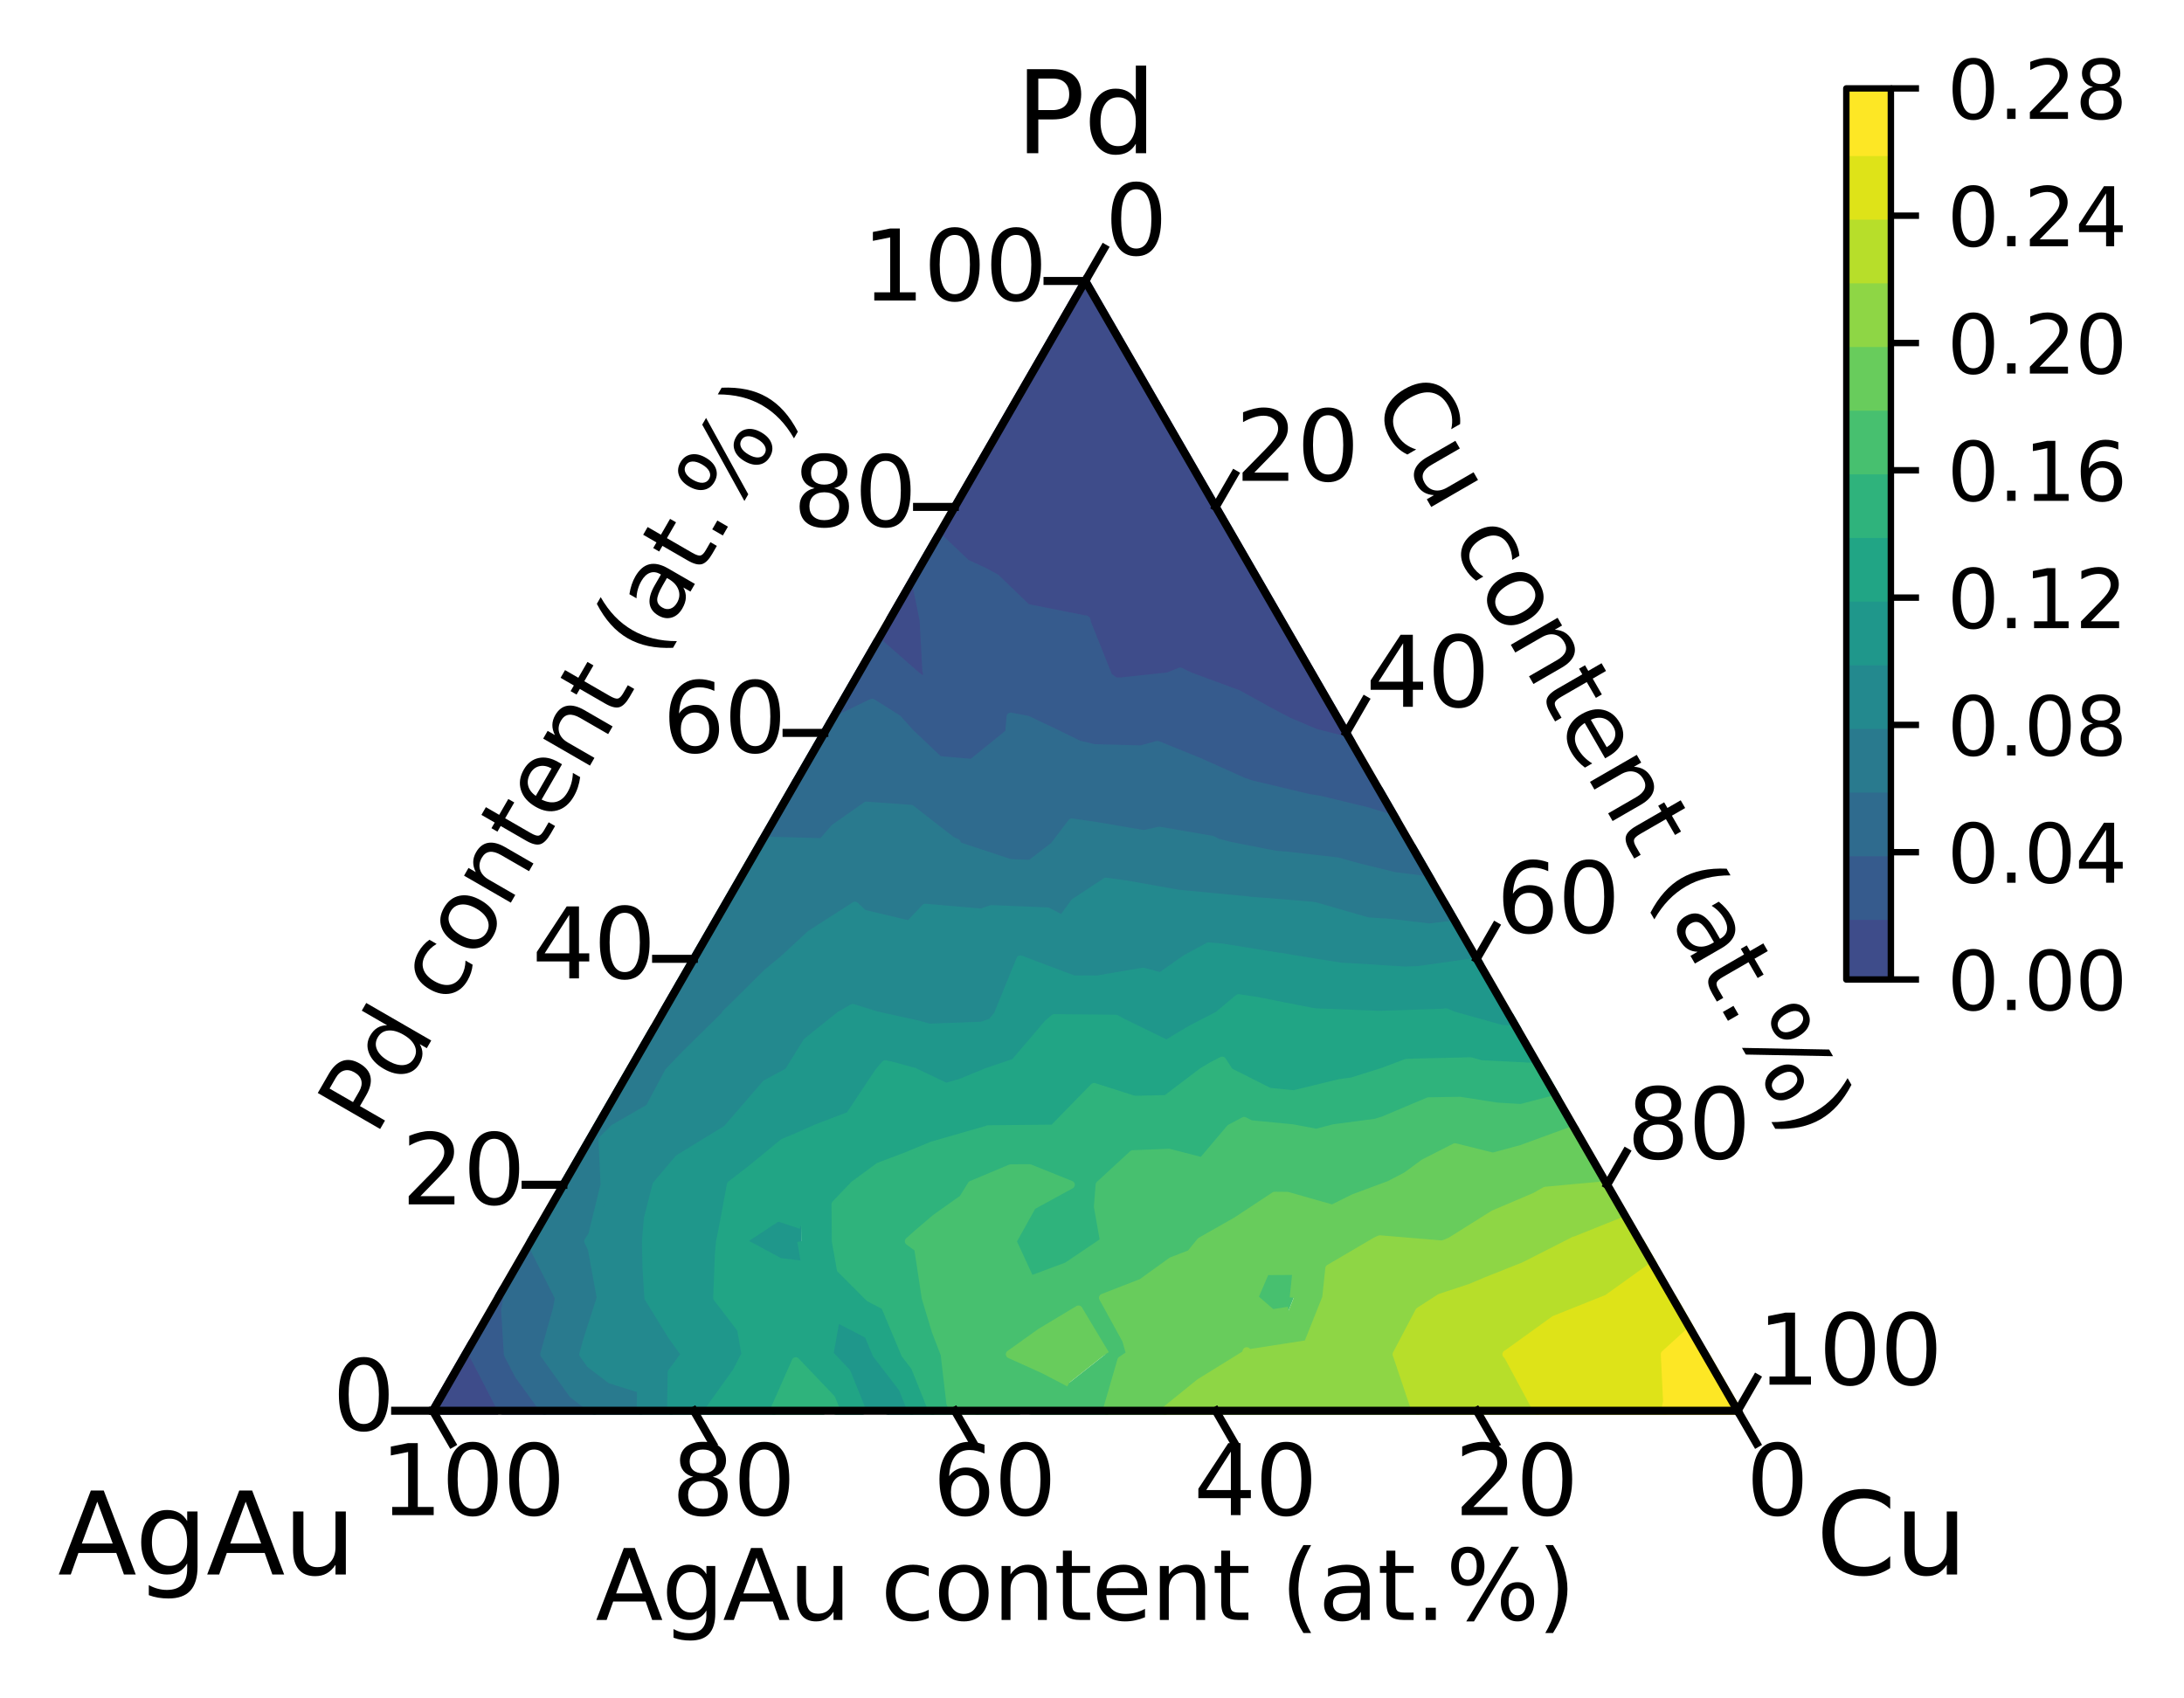 <?xml version="1.0" encoding="utf-8" standalone="no"?>
<!DOCTYPE svg PUBLIC "-//W3C//DTD SVG 1.1//EN"
  "http://www.w3.org/Graphics/SVG/1.1/DTD/svg11.dtd">
<svg xmlns:xlink="http://www.w3.org/1999/xlink" width="271.707pt" height="211.27pt" viewBox="0 0 271.707 211.27" xmlns="http://www.w3.org/2000/svg" version="1.1">
 <defs>
  <style type="text/css">*{stroke-linejoin: round; stroke-linecap: butt}</style>
 </defs>
 <g id="figure_1">
  <g id="patch_1">
   <path d="M 0 211.27 
L 271.707 211.27 
L 271.707 0 
L 0 0 
z
" style="fill: #ffffff"/>
  </g>
  <g id="axes_1">
   <g id="patch_2">
    <path d="M 45.737 183.653 
L 224.297 183.653 
L 224.297 26.841 
L 45.737 26.841 
z
" style="fill: #ffffff"/>
   </g>
   <g id="PathCollection_1">
    <defs>
     <path id="made3568c31" d="M 116.677 -144.547 
L 120.21 -141.167 
L 122.296 -140.22 
L 123.879 -139.373 
L 127.762 -135.629 
L 134.986 -134.192 
L 135.059 -134.211 
L 135.168 -134.138 
L 135.243 -133.748 
L 137.896 -127.109 
L 138.714 -126.484 
L 139.442 -126.474 
L 145.347 -127.109 
L 146.842 -127.715 
L 147.38 -127.435 
L 148.094 -127.109 
L 154.04 -124.913 
L 157.768 -122.849 
L 160.217 -121.554 
L 163.673 -120.08 
L 167.002 -119.247 
L 168.136 -118.95 
L 167.483 -120.08 
L 163.425 -127.109 
L 159.366 -134.138 
L 155.308 -141.167 
L 151.25 -148.196 
L 147.192 -155.225 
L 143.134 -162.254 
L 139.076 -169.283 
L 135.017 -176.312 
L 130.959 -169.283 
L 126.901 -162.254 
L 122.843 -155.225 
L 118.785 -148.196 
M 109.14 -131.491 
L 114.131 -127.109 
L 114.568 -126.834 
L 115.458 -125.842 
L 115.378 -127.109 
L 115.234 -127.988 
L 114.903 -134.138 
L 113.796 -139.555 
L 110.668 -134.138 
M 62.565 -35.733 
L 62.234 -36.189 
L 58.826 -42.762 
L 58.739 -44.195 
L 57.912 -42.762 
L 53.854 -35.733 
L 61.97 -35.733 
" style="stroke: #3e4c8a"/>
    </defs>
    <g clip-path="url(#pf196707757)">
     <use xlink:href="#made3568c31" x="0" y="211.27" style="fill: #3e4c8a; stroke: #3e4c8a"/>
    </g>
   </g>
   <g id="PathCollection_2">
    <defs>
     <path id="m7a94cc5fea" d="M 168.136 -118.95 
L 167.002 -119.247 
L 163.673 -120.08 
L 160.217 -121.554 
L 157.768 -122.849 
L 154.04 -124.913 
L 148.094 -127.109 
L 147.38 -127.435 
L 146.842 -127.715 
L 145.347 -127.109 
L 139.442 -126.474 
L 138.714 -126.484 
L 137.896 -127.109 
L 135.243 -133.748 
L 135.168 -134.138 
L 135.059 -134.211 
L 134.986 -134.192 
L 127.762 -135.629 
L 123.879 -139.373 
L 122.296 -140.22 
L 120.21 -141.167 
L 116.677 -144.547 
L 114.726 -141.167 
L 113.796 -139.555 
L 114.903 -134.138 
L 115.234 -127.988 
L 115.378 -127.109 
L 115.458 -125.842 
L 114.568 -126.834 
L 114.131 -127.109 
L 109.14 -131.491 
L 106.61 -127.109 
L 103.265 -121.315 
L 108.5 -123.836 
L 111.679 -121.831 
L 113.251 -120.08 
L 116.827 -116.69 
L 120.943 -116.342 
L 125.548 -120.08 
L 125.73 -122.108 
L 127.837 -121.702 
L 131.249 -120.08 
L 134.187 -118.641 
L 136.116 -118.177 
L 141.945 -118.021 
L 143.999 -118.582 
L 149.175 -116.486 
L 154.773 -113.978 
L 155.669 -113.677 
L 158.308 -113.051 
L 162.805 -111.979 
L 164.169 -111.761 
L 169.988 -110.361 
L 173.75 -109.226 
L 171.541 -113.051 
M 98.457 -112.988 
L 98.531 -112.986 
L 98.588 -113.051 
L 99.035 -113.989 
L 98.494 -113.051 
M 58.739 -44.195 
L 58.826 -42.762 
L 62.234 -36.189 
L 62.565 -35.733 
L 67.734 -35.733 
L 64.526 -40.161 
L 63.178 -42.762 
L 62.845 -48.275 
L 63.125 -49.791 
L 62.586 -50.858 
L 61.97 -49.791 
" style="stroke: #365b8d"/>
    </defs>
    <g clip-path="url(#pf196707757)">
     <use xlink:href="#m7a94cc5fea" x="0" y="211.27" style="fill: #365b8d; stroke: #365b8d"/>
    </g>
   </g>
   <g id="PathCollection_3">
    <defs>
     <path id="meaade91d3b" d="M 173.75 -109.226 
L 169.988 -110.361 
L 164.169 -111.761 
L 162.805 -111.979 
L 158.308 -113.051 
L 155.669 -113.677 
L 154.773 -113.978 
L 149.175 -116.486 
L 143.999 -118.582 
L 141.945 -118.021 
L 136.116 -118.177 
L 134.187 -118.641 
L 131.249 -120.08 
L 127.837 -121.702 
L 125.73 -122.108 
L 125.548 -120.08 
L 120.943 -116.342 
L 116.827 -116.69 
L 113.251 -120.08 
L 111.679 -121.831 
L 108.5 -123.836 
L 103.265 -121.315 
L 102.552 -120.08 
L 99.035 -113.989 
L 98.588 -113.051 
L 98.531 -112.986 
L 98.457 -112.988 
L 94.818 -106.684 
L 102.289 -106.478 
L 103.843 -108.259 
L 107.781 -111.024 
L 113.326 -110.626 
L 118.407 -106.676 
L 119.01 -106.413 
L 119.19 -106.022 
L 125.662 -103.877 
L 128.197 -103.778 
L 131.126 -106.022 
L 133.336 -108.934 
L 136.438 -108.483 
L 142.292 -107.48 
L 144.22 -107.904 
L 150.821 -106.766 
L 151.48 -106.421 
L 153.036 -106.022 
L 158.723 -104.908 
L 160.067 -104.809 
L 166.366 -104.088 
L 169.024 -103.354 
L 173.432 -102.268 
L 178.11 -101.674 
L 175.599 -106.022 
M 81.287 -83.249 
L 82.498 -84.525 
L 82.916 -84.936 
L 84.544 -88.889 
L 82.261 -84.936 
M 66.366 -57.405 
L 70.274 -63.524 
L 70.354 -63.849 
L 70.334 -64.278 
L 70.086 -63.849 
M 62.586 -50.858 
L 63.125 -49.791 
L 62.845 -48.275 
L 63.178 -42.762 
L 64.526 -40.161 
L 67.734 -35.733 
L 70.086 -35.733 
L 73.95 -35.733 
L 71.269 -37.781 
L 67.705 -42.762 
L 69.284 -48.401 
L 69.541 -49.791 
L 66.011 -56.79 
" style="stroke: #2f6b8e"/>
    </defs>
    <g clip-path="url(#pf196707757)">
     <use xlink:href="#meaade91d3b" x="0" y="211.27" style="fill: #2f6b8e; stroke: #2f6b8e"/>
    </g>
   </g>
   <g id="PathCollection_4">
    <defs>
     <path id="mb0192da3ae" d="M 178.11 -101.674 
L 173.432 -102.268 
L 169.024 -103.354 
L 166.366 -104.088 
L 160.067 -104.809 
L 158.723 -104.908 
L 153.036 -106.022 
L 151.48 -106.421 
L 150.821 -106.766 
L 144.22 -107.904 
L 142.292 -107.48 
L 136.438 -108.483 
L 133.336 -108.934 
L 131.126 -106.022 
L 128.197 -103.778 
L 125.662 -103.877 
L 119.19 -106.022 
L 119.01 -106.413 
L 118.407 -106.676 
L 113.326 -110.626 
L 107.781 -111.024 
L 103.843 -108.259 
L 102.289 -106.478 
L 94.818 -106.684 
L 94.436 -106.022 
L 90.377 -98.993 
L 86.319 -91.965 
L 84.544 -88.889 
L 82.916 -84.936 
L 82.498 -84.525 
L 81.287 -83.249 
L 78.203 -77.907 
L 74.145 -70.878 
L 70.334 -64.278 
L 70.354 -63.849 
L 70.274 -63.524 
L 66.366 -57.405 
L 66.028 -56.82 
L 66.011 -56.79 
L 69.541 -49.791 
L 69.284 -48.401 
L 67.705 -42.762 
L 71.269 -37.781 
L 73.95 -35.733 
L 78.203 -35.733 
L 79.713 -35.733 
L 79.756 -38.423 
L 75.964 -39.611 
L 73.439 -41.54 
L 72.565 -42.762 
L 73.081 -44.604 
L 74.743 -49.791 
L 73.623 -55.916 
L 73.175 -56.82 
L 73.684 -57.617 
L 75.214 -63.849 
L 74.962 -69.463 
L 76.391 -70.878 
L 80.794 -73.419 
L 83.184 -77.907 
L 85.133 -79.96 
L 90.195 -84.936 
L 90.271 -85.12 
L 90.753 -85.586 
L 95.44 -90.225 
L 97.543 -91.965 
L 100.8 -94.999 
L 106.369 -98.575 
L 107.422 -97.588 
L 113.128 -96.224 
L 115.117 -98.317 
L 122.107 -97.72 
L 123.33 -98.15 
L 130.306 -97.862 
L 132.164 -96.907 
L 133.689 -98.993 
L 137.591 -101.565 
L 140.338 -101.181 
L 146.571 -100.069 
L 147.748 -99.956 
L 155.163 -99.245 
L 155.424 -99.193 
L 158.149 -98.993 
L 163.185 -98.578 
L 163.721 -98.48 
L 170.172 -96.622 
L 173.017 -96.437 
L 177.85 -95.864 
L 181.227 -96.274 
L 179.657 -98.993 
" style="stroke: #297a8e"/>
    </defs>
    <g clip-path="url(#pf196707757)">
     <use xlink:href="#mb0192da3ae" x="0" y="211.27" style="fill: #297a8e; stroke: #297a8e"/>
    </g>
   </g>
   <g id="PathCollection_5">
    <defs>
     <path id="m7523b24ea0" d="M 181.227 -96.274 
L 177.85 -95.864 
L 173.017 -96.437 
L 170.172 -96.622 
L 163.721 -98.48 
L 163.185 -98.578 
L 158.149 -98.993 
L 155.424 -99.193 
L 155.163 -99.245 
L 147.748 -99.956 
L 146.571 -100.069 
L 140.338 -101.181 
L 137.591 -101.565 
L 133.689 -98.993 
L 132.164 -96.907 
L 130.306 -97.862 
L 123.33 -98.15 
L 122.107 -97.72 
L 115.117 -98.317 
L 113.128 -96.224 
L 107.422 -97.588 
L 106.369 -98.575 
L 100.8 -94.999 
L 97.543 -91.965 
L 95.44 -90.225 
L 90.753 -85.586 
L 90.271 -85.12 
L 90.195 -84.936 
L 85.133 -79.96 
L 83.184 -77.907 
L 80.794 -73.419 
L 76.391 -70.878 
L 74.962 -69.463 
L 75.214 -63.849 
L 73.684 -57.617 
L 73.175 -56.82 
L 73.623 -55.916 
L 74.743 -49.791 
L 73.081 -44.604 
L 72.565 -42.762 
L 73.439 -41.54 
L 75.964 -39.611 
L 79.756 -38.423 
L 79.713 -35.733 
L 83.488 -35.733 
L 83.565 -40.503 
L 85.231 -42.762 
L 83.583 -45.051 
L 80.665 -49.791 
L 80.423 -53.636 
L 80.358 -56.82 
L 80.606 -59.685 
L 81.675 -63.849 
L 84.436 -67.11 
L 90.262 -70.679 
L 90.421 -70.801 
L 90.514 -70.878 
L 95.295 -76.418 
L 98.069 -77.907 
L 100.392 -81.647 
L 104.493 -84.936 
L 106.085 -85.846 
L 106.979 -85.575 
L 109.005 -84.936 
L 114.083 -83.82 
L 115.612 -83.401 
L 122.091 -83.634 
L 123.348 -84.06 
L 124.094 -84.936 
L 126.943 -91.892 
L 133.539 -89.404 
L 136.505 -89.387 
L 142.21 -90.364 
L 144.396 -89.778 
L 147.504 -91.965 
L 150.357 -93.512 
L 152.058 -93.364 
L 159.224 -92.211 
L 159.496 -92.188 
L 160.719 -91.965 
L 166.91 -90.973 
L 168.082 -90.926 
L 174.756 -90.504 
L 176.411 -90.559 
L 183.481 -91.558 
L 184.103 -91.293 
L 183.716 -91.965 
M 110.811 -35.733 
L 110.753 -35.879 
L 110.073 -36.764 
L 110.491 -35.733 
L 110.668 -35.733 
" style="stroke: #23898e"/>
    </defs>
    <g clip-path="url(#pf196707757)">
     <use xlink:href="#m7523b24ea0" x="0" y="211.27" style="fill: #23898e; stroke: #23898e"/>
    </g>
   </g>
   <g id="PathCollection_6">
    <defs>
     <path id="m42cd78be0f" d="M 184.103 -91.293 
L 183.481 -91.558 
L 176.411 -90.559 
L 174.756 -90.504 
L 168.082 -90.926 
L 166.91 -90.973 
L 160.719 -91.965 
L 159.496 -92.188 
L 159.224 -92.211 
L 152.058 -93.364 
L 150.357 -93.512 
L 147.504 -91.965 
L 144.396 -89.778 
L 142.21 -90.364 
L 136.505 -89.387 
L 133.539 -89.404 
L 126.943 -91.892 
L 124.094 -84.936 
L 123.348 -84.06 
L 122.091 -83.634 
L 115.612 -83.401 
L 114.083 -83.82 
L 109.005 -84.936 
L 106.979 -85.575 
L 106.085 -85.846 
L 104.493 -84.936 
L 100.392 -81.647 
L 98.069 -77.907 
L 95.295 -76.418 
L 90.514 -70.878 
L 90.421 -70.801 
L 90.262 -70.679 
L 84.436 -67.11 
L 81.675 -63.849 
L 80.606 -59.685 
L 80.358 -56.82 
L 80.423 -53.636 
L 80.665 -49.791 
L 83.583 -45.051 
L 85.231 -42.762 
L 83.565 -40.503 
L 83.488 -35.733 
L 86.319 -35.733 
L 88.139 -35.733 
L 91.627 -40.597 
L 92.745 -42.762 
L 92.194 -45.908 
L 89.226 -49.791 
L 89.436 -55.19 
L 89.581 -56.82 
L 89.803 -57.815 
L 90.923 -63.849 
L 93.351 -65.726 
L 97.469 -69.103 
L 99.124 -69.786 
L 101.568 -70.878 
L 105.701 -72.452 
L 109.331 -77.907 
L 110.127 -78.844 
L 111.088 -78.633 
L 113.739 -77.907 
L 117.693 -76.016 
L 119.559 -76.565 
L 122.843 -77.907 
L 126.237 -79.057 
L 130.358 -83.894 
L 131.161 -84.586 
L 138.827 -84.504 
L 139.559 -84.099 
L 145.136 -81.374 
L 148.19 -83.207 
L 151.536 -84.936 
L 154.08 -87.064 
L 156.342 -86.727 
L 163.169 -85.379 
L 163.637 -85.304 
L 171.507 -84.995 
L 171.573 -84.991 
L 179.474 -85.254 
L 179.874 -85.31 
L 180.752 -84.936 
L 186.797 -83.244 
L 188.808 -83.143 
L 187.774 -84.936 
M 110.491 -35.733 
L 110.073 -36.764 
L 110.753 -35.879 
L 110.811 -35.733 
L 113.413 -35.733 
L 112.287 -38.536 
L 109.041 -42.762 
L 108.018 -45.2 
L 103.994 -47.292 
L 103.193 -42.762 
L 105.321 -40.528 
L 107.264 -35.733 
M 99.662 -58.844 
L 96.763 -59.816 
L 92.206 -56.82 
L 97.006 -54.242 
L 100.211 -53.846 
L 99.678 -56.82 
" style="stroke: #1f978b"/>
    </defs>
    <g clip-path="url(#pf196707757)">
     <use xlink:href="#m42cd78be0f" x="0" y="211.27" style="fill: #1f978b; stroke: #1f978b"/>
    </g>
   </g>
   <g id="PathCollection_7">
    <defs>
     <path id="m825acaa400" d="M 188.808 -83.143 
L 186.797 -83.244 
L 180.752 -84.936 
L 179.874 -85.31 
L 179.474 -85.254 
L 171.573 -84.991 
L 171.507 -84.995 
L 163.637 -85.304 
L 163.169 -85.379 
L 156.342 -86.727 
L 154.08 -87.064 
L 151.536 -84.936 
L 148.19 -83.207 
L 145.136 -81.374 
L 139.559 -84.099 
L 138.827 -84.504 
L 131.161 -84.586 
L 130.358 -83.894 
L 126.237 -79.057 
L 122.843 -77.907 
L 119.559 -76.565 
L 117.693 -76.016 
L 113.739 -77.907 
L 111.088 -78.633 
L 110.127 -78.844 
L 109.331 -77.907 
L 105.701 -72.452 
L 101.568 -70.878 
L 99.124 -69.786 
L 97.469 -69.103 
L 93.351 -65.726 
L 90.923 -63.849 
L 89.803 -57.815 
L 89.581 -56.82 
L 89.436 -55.19 
L 89.226 -49.791 
L 92.194 -45.908 
L 92.745 -42.762 
L 91.627 -40.597 
L 88.139 -35.733 
L 94.436 -35.733 
L 96.277 -35.733 
L 98.996 -41.891 
L 103.424 -37.244 
L 104.036 -35.733 
L 107.264 -35.733 
L 105.321 -40.528 
L 103.193 -42.762 
L 103.994 -47.292 
L 108.018 -45.2 
L 109.041 -42.762 
L 112.287 -38.536 
L 113.413 -35.733 
L 116.014 -35.733 
L 113.821 -41.194 
L 112.617 -42.762 
L 110.089 -48.787 
L 108.157 -49.791 
L 104.606 -53.348 
L 103.984 -56.82 
L 103.948 -61.43 
L 106.262 -63.849 
L 109.356 -66.122 
L 112.711 -67.386 
L 115.964 -68.735 
L 122.728 -70.678 
L 122.913 -70.756 
L 130.931 -70.828 
L 131.005 -70.799 
L 131.084 -70.878 
L 136.107 -76.019 
L 141.121 -74.42 
L 145.093 -74.513 
L 149.566 -77.907 
L 150.817 -78.657 
L 152.052 -79.296 
L 152.956 -77.907 
L 157.925 -75.409 
L 160.979 -75.113 
L 166.671 -76.501 
L 168.179 -76.701 
L 172.024 -77.907 
L 174.96 -79.013 
L 176.266 -79.062 
L 182.96 -79.215 
L 184.261 -78.851 
L 191.496 -78.488 
M 99.678 -56.82 
L 100.211 -53.846 
L 97.006 -54.242 
L 92.206 -56.82 
L 96.763 -59.816 
L 99.662 -58.844 
" style="stroke: #21a585"/>
    </defs>
    <g clip-path="url(#pf196707757)">
     <use xlink:href="#m825acaa400" x="0" y="211.27" style="fill: #21a585; stroke: #21a585"/>
    </g>
   </g>
   <g id="PathCollection_8">
    <defs>
     <path id="m615287c25b" d="M 191.496 -78.488 
L 184.261 -78.851 
L 182.96 -79.215 
L 176.266 -79.062 
L 174.96 -79.013 
L 172.024 -77.907 
L 168.179 -76.701 
L 166.671 -76.501 
L 160.979 -75.113 
L 157.925 -75.409 
L 152.956 -77.907 
L 152.052 -79.296 
L 150.817 -78.657 
L 149.566 -77.907 
L 145.093 -74.513 
L 141.121 -74.42 
L 136.107 -76.019 
L 131.084 -70.878 
L 131.005 -70.799 
L 130.931 -70.828 
L 122.913 -70.756 
L 122.728 -70.678 
L 115.964 -68.735 
L 112.711 -67.386 
L 109.356 -66.122 
L 106.262 -63.849 
L 103.948 -61.43 
L 103.984 -56.82 
L 104.606 -53.348 
L 108.157 -49.791 
L 110.089 -48.787 
L 112.617 -42.762 
L 113.821 -41.194 
L 116.014 -35.733 
L 118.616 -35.733 
L 118.229 -36.695 
L 117.523 -42.762 
L 116.407 -45.673 
L 115.163 -49.791 
L 114.232 -55.962 
L 113.07 -56.82 
L 114.163 -57.796 
L 116.383 -59.689 
L 119.79 -62.106 
L 120.868 -63.849 
L 125.721 -65.892 
L 128.093 -65.913 
L 133.214 -63.849 
L 128.416 -61.224 
L 125.962 -56.82 
L 128.181 -52.009 
L 132.753 -53.713 
L 137.352 -56.82 
L 136.588 -61.128 
L 136.804 -63.849 
L 140.937 -67.654 
L 145.433 -67.832 
L 149.568 -66.762 
L 153.054 -70.878 
L 154.78 -71.793 
L 155.599 -71.381 
L 160.792 -70.878 
L 163.17 -70.436 
L 163.751 -70.311 
L 165.922 -70.878 
L 171.141 -71.57 
L 172.118 -71.876 
L 177.719 -74.234 
L 181.633 -74.3 
L 186.214 -73.579 
L 189.23 -73.401 
L 193.751 -74.582 
L 191.832 -77.907 
M 104.036 -35.733 
L 103.424 -37.244 
L 98.996 -41.891 
L 96.277 -35.733 
L 102.552 -35.733 
M 128.32 -35.733 
L 127.229 -36.301 
L 126.34 -36.704 
L 121.561 -35.733 
L 126.901 -35.733 
" style="stroke: #2fb37c"/>
    </defs>
    <g clip-path="url(#pf196707757)">
     <use xlink:href="#m615287c25b" x="0" y="211.27" style="fill: #2fb37c; stroke: #2fb37c"/>
    </g>
   </g>
   <g id="PathCollection_9">
    <defs>
     <path id="m53b0a0fd3a" d="M 193.751 -74.582 
L 189.23 -73.401 
L 186.214 -73.579 
L 181.633 -74.3 
L 177.719 -74.234 
L 172.118 -71.876 
L 171.141 -71.57 
L 165.922 -70.878 
L 163.751 -70.311 
L 163.17 -70.436 
L 160.792 -70.878 
L 155.599 -71.381 
L 154.78 -71.793 
L 153.054 -70.878 
L 149.568 -66.762 
L 145.433 -67.832 
L 140.937 -67.654 
L 136.804 -63.849 
L 136.588 -61.128 
L 137.352 -56.82 
L 132.753 -53.713 
L 128.181 -52.009 
L 125.962 -56.82 
L 128.416 -61.224 
L 133.214 -63.849 
L 128.093 -65.913 
L 125.721 -65.892 
L 120.868 -63.849 
L 119.79 -62.106 
L 116.383 -59.689 
L 114.163 -57.796 
L 113.07 -56.82 
L 114.232 -55.962 
L 115.163 -49.791 
L 116.407 -45.673 
L 117.523 -42.762 
L 118.229 -36.695 
L 118.616 -35.733 
L 118.785 -35.733 
L 121.561 -35.733 
L 126.34 -36.704 
L 127.229 -36.301 
L 128.32 -35.733 
L 135.017 -35.733 
L 137.68 -35.733 
L 139.507 -42.014 
L 140.607 -42.762 
L 140.103 -44.541 
L 137.222 -49.791 
L 142.05 -51.667 
L 145.765 -54.348 
L 148.1 -55.247 
L 149.374 -56.82 
L 153.843 -59.357 
L 158.577 -62.482 
L 160.163 -62.469 
L 165.767 -60.877 
L 168.433 -62.202 
L 172.865 -63.849 
L 174.966 -64.946 
L 177.164 -66.559 
L 181.019 -68.519 
L 185.735 -67.346 
L 189.263 -68.299 
L 195.778 -70.683 
L 195.99 -70.705 
L 195.89 -70.878 
M 133.013 -39.205 
L 129.856 -40.851 
L 125.633 -42.762 
L 129.403 -45.458 
L 134.175 -48.332 
L 137.515 -42.762 
M 160.945 -49.791 
L 161.297 -53.134 
L 157.448 -53.113 
L 156.017 -49.791 
L 158.248 -47.853 
L 160.3 -48.173 
" style="stroke: #47c06f"/>
    </defs>
    <g clip-path="url(#pf196707757)">
     <use xlink:href="#m53b0a0fd3a" x="0" y="211.27" style="fill: #47c06f; stroke: #47c06f"/>
    </g>
   </g>
   <g id="PathCollection_10">
    <defs>
     <path id="m8d341ad42c" d="M 195.99 -70.705 
L 195.778 -70.683 
L 189.263 -68.299 
L 185.735 -67.346 
L 181.019 -68.519 
L 177.164 -66.559 
L 174.966 -64.946 
L 172.865 -63.849 
L 168.433 -62.202 
L 165.767 -60.877 
L 160.163 -62.469 
L 158.577 -62.482 
L 153.843 -59.357 
L 149.374 -56.82 
L 148.1 -55.247 
L 145.765 -54.348 
L 142.05 -51.667 
L 137.222 -49.791 
L 140.103 -44.541 
L 140.607 -42.762 
L 139.507 -42.014 
L 137.68 -35.733 
L 143.134 -35.733 
L 144.937 -35.733 
L 149.239 -39.216 
L 154.967 -42.762 
L 155.092 -43.136 
L 155.38 -42.886 
L 162.694 -44.026 
L 164.993 -49.791 
L 165.377 -53.439 
L 171.135 -56.82 
L 171.45 -56.976 
L 171.681 -57.062 
L 174.585 -56.82 
L 179.424 -56.416 
L 179.816 -56.545 
L 180.461 -56.82 
L 185.83 -60.186 
L 190.985 -62.382 
L 192.261 -63.105 
L 199.928 -63.814 
L 199.961 -63.827 
L 199.948 -63.849 
M 137.515 -42.762 
L 134.175 -48.332 
L 129.403 -45.458 
L 125.633 -42.762 
L 129.856 -40.851 
L 133.013 -39.205 
M 160.3 -48.173 
L 158.248 -47.853 
L 156.017 -49.791 
L 157.448 -53.113 
L 161.297 -53.134 
L 160.945 -49.791 
" style="stroke: #68cc5c"/>
    </defs>
    <g clip-path="url(#pf196707757)">
     <use xlink:href="#m8d341ad42c" x="0" y="211.27" style="fill: #68cc5c; stroke: #68cc5c"/>
    </g>
   </g>
   <g id="PathCollection_11">
    <defs>
     <path id="mc8a3580ea3" d="M 199.961 -63.827 
L 199.928 -63.814 
L 192.261 -63.105 
L 190.985 -62.382 
L 185.83 -60.186 
L 180.461 -56.82 
L 179.816 -56.545 
L 179.424 -56.416 
L 174.585 -56.82 
L 171.681 -57.062 
L 171.45 -56.976 
L 171.135 -56.82 
L 165.377 -53.439 
L 164.993 -49.791 
L 162.694 -44.026 
L 155.38 -42.886 
L 155.092 -43.136 
L 154.967 -42.762 
L 149.239 -39.216 
L 144.937 -35.733 
L 151.25 -35.733 
L 159.366 -35.733 
L 167.483 -35.733 
L 175.599 -35.733 
L 176.395 -35.733 
L 175.924 -36.295 
L 173.75 -42.762 
L 176.567 -48.115 
L 179.162 -49.791 
L 182.986 -51.054 
L 184.92 -51.877 
L 189.565 -53.718 
L 195.673 -56.82 
L 195.836 -56.913 
L 195.95 -56.923 
L 202.443 -59.528 
" style="stroke: #8ed645"/>
    </defs>
    <g clip-path="url(#pf196707757)">
     <use xlink:href="#mc8a3580ea3" x="0" y="211.27" style="fill: #8ed645; stroke: #8ed645"/>
    </g>
   </g>
   <g id="PathCollection_12">
    <defs>
     <path id="mf3e7e3ca5d" d="M 202.443 -59.528 
L 195.95 -56.923 
L 195.836 -56.913 
L 195.673 -56.82 
L 189.565 -53.718 
L 184.92 -51.877 
L 182.986 -51.054 
L 179.162 -49.791 
L 176.567 -48.115 
L 173.75 -42.762 
L 175.924 -36.295 
L 176.395 -35.733 
L 183.716 -35.733 
L 191.272 -35.733 
L 187.629 -42.511 
L 187.409 -42.762 
L 187.671 -42.94 
L 188.02 -43.188 
L 193.404 -47.067 
L 199.867 -49.65 
L 200 -49.701 
L 200.107 -49.791 
L 205.732 -53.83 
L 204.006 -56.82 
" style="stroke: #b7de2a"/>
    </defs>
    <g clip-path="url(#pf196707757)">
     <use xlink:href="#mf3e7e3ca5d" x="0" y="211.27" style="fill: #b7de2a; stroke: #b7de2a"/>
    </g>
   </g>
   <g id="PathCollection_13">
    <defs>
     <path id="m029ee0a40b" d="M 205.732 -53.83 
L 200.107 -49.791 
L 200 -49.701 
L 199.867 -49.65 
L 193.404 -47.067 
L 188.02 -43.188 
L 187.671 -42.94 
L 187.409 -42.762 
L 187.629 -42.511 
L 191.272 -35.733 
L 191.832 -35.733 
L 199.948 -35.733 
L 207.163 -35.733 
L 207.401 -36.883 
L 207.118 -42.762 
L 210.397 -45.751 
L 208.065 -49.791 
" style="stroke: #dee318"/>
    </defs>
    <g clip-path="url(#pf196707757)">
     <use xlink:href="#m029ee0a40b" x="0" y="211.27" style="fill: #dee318; stroke: #dee318"/>
    </g>
   </g>
   <g id="PathCollection_14">
    <defs>
     <path id="m987e92fdab" d="M 210.397 -45.751 
L 207.118 -42.762 
L 207.401 -36.883 
L 207.163 -35.733 
L 208.065 -35.733 
L 216.181 -35.733 
L 212.123 -42.762 
" style="stroke: #fde725"/>
    </defs>
    <g clip-path="url(#pf196707757)">
     <use xlink:href="#m987e92fdab" x="0" y="211.27" style="fill: #fde725; stroke: #fde725"/>
    </g>
   </g>
   <g id="line2d_1">
    <path d="M 53.854 175.537 
L 135.017 34.957 
" clip-path="url(#pf196707757)" style="fill: none; stroke: #000000; stroke-linecap: square"/>
   </g>
   <g id="line2d_2">
    <path d="M 135.017 34.957 
L 216.181 175.537 
" clip-path="url(#pf196707757)" style="fill: none; stroke: #000000; stroke-linecap: square"/>
   </g>
   <g id="line2d_3">
    <path d="M 53.854 175.537 
L 216.181 175.537 
" clip-path="url(#pf196707757)" style="fill: none; stroke: #000000; stroke-linecap: square"/>
   </g>
   <g id="line2d_4">
    <path d="M 216.181 175.537 
L 218.529 179.603 
" clip-path="url(#pf196707757)" style="fill: none; stroke: #000000; stroke-linecap: square"/>
   </g>
   <g id="line2d_5">
    <path d="M 183.716 175.537 
L 186.063 179.603 
" clip-path="url(#pf196707757)" style="fill: none; stroke: #000000; stroke-linecap: square"/>
   </g>
   <g id="line2d_6">
    <path d="M 151.25 175.537 
L 153.598 179.603 
" clip-path="url(#pf196707757)" style="fill: none; stroke: #000000; stroke-linecap: square"/>
   </g>
   <g id="line2d_7">
    <path d="M 118.785 175.537 
L 121.132 179.603 
" clip-path="url(#pf196707757)" style="fill: none; stroke: #000000; stroke-linecap: square"/>
   </g>
   <g id="line2d_8">
    <path d="M 86.319 175.537 
L 88.667 179.603 
" clip-path="url(#pf196707757)" style="fill: none; stroke: #000000; stroke-linecap: square"/>
   </g>
   <g id="line2d_9">
    <path d="M 53.854 175.537 
L 56.201 179.603 
" clip-path="url(#pf196707757)" style="fill: none; stroke: #000000; stroke-linecap: square"/>
   </g>
   <g id="line2d_10">
    <path d="M 53.854 175.537 
L 49.159 175.537 
" clip-path="url(#pf196707757)" style="fill: none; stroke: #000000; stroke-linecap: square"/>
   </g>
   <g id="line2d_11">
    <path d="M 70.086 147.421 
L 65.391 147.421 
" clip-path="url(#pf196707757)" style="fill: none; stroke: #000000; stroke-linecap: square"/>
   </g>
   <g id="line2d_12">
    <path d="M 86.319 119.305 
L 81.624 119.305 
" clip-path="url(#pf196707757)" style="fill: none; stroke: #000000; stroke-linecap: square"/>
   </g>
   <g id="line2d_13">
    <path d="M 102.552 91.189 
L 97.857 91.189 
" clip-path="url(#pf196707757)" style="fill: none; stroke: #000000; stroke-linecap: square"/>
   </g>
   <g id="line2d_14">
    <path d="M 118.785 63.073 
L 114.089 63.073 
" clip-path="url(#pf196707757)" style="fill: none; stroke: #000000; stroke-linecap: square"/>
   </g>
   <g id="line2d_15">
    <path d="M 135.017 34.957 
L 130.322 34.957 
" clip-path="url(#pf196707757)" style="fill: none; stroke: #000000; stroke-linecap: square"/>
   </g>
   <g id="line2d_16">
    <path d="M 135.017 34.957 
L 137.365 30.891 
" clip-path="url(#pf196707757)" style="fill: none; stroke: #000000; stroke-linecap: square"/>
   </g>
   <g id="line2d_17">
    <path d="M 151.25 63.073 
L 153.598 59.007 
" clip-path="url(#pf196707757)" style="fill: none; stroke: #000000; stroke-linecap: square"/>
   </g>
   <g id="line2d_18">
    <path d="M 167.483 91.189 
L 169.83 87.123 
" clip-path="url(#pf196707757)" style="fill: none; stroke: #000000; stroke-linecap: square"/>
   </g>
   <g id="line2d_19">
    <path d="M 183.716 119.305 
L 186.063 115.239 
" clip-path="url(#pf196707757)" style="fill: none; stroke: #000000; stroke-linecap: square"/>
   </g>
   <g id="line2d_20">
    <path d="M 199.948 147.421 
L 202.296 143.355 
" clip-path="url(#pf196707757)" style="fill: none; stroke: #000000; stroke-linecap: square"/>
   </g>
   <g id="line2d_21">
    <path d="M 216.181 175.537 
L 218.529 171.471 
" clip-path="url(#pf196707757)" style="fill: none; stroke: #000000; stroke-linecap: square"/>
   </g>
   <g id="matplotlib.axis_1">
    <g id="xtick_1"/>
    <g id="xtick_2"/>
    <g id="xtick_3"/>
    <g id="xtick_4"/>
    <g id="xtick_5"/>
   </g>
   <g id="matplotlib.axis_2">
    <g id="ytick_1"/>
    <g id="ytick_2"/>
    <g id="ytick_3"/>
    <g id="ytick_4"/>
    <g id="ytick_5"/>
   </g>
   <g id="text_1">
    <!-- 0 -->
    <g transform="translate(217.233 188.523) scale(0.12 -0.12)">
     <defs>
      <path id="DejaVuSans-30" d="M 2034 4250 
Q 1547 4250 1301 3770 
Q 1056 3291 1056 2328 
Q 1056 1369 1301 889 
Q 1547 409 2034 409 
Q 2525 409 2770 889 
Q 3016 1369 3016 2328 
Q 3016 3291 2770 3770 
Q 2525 4250 2034 4250 
z
M 2034 4750 
Q 2819 4750 3233 4129 
Q 3647 3509 3647 2328 
Q 3647 1150 3233 529 
Q 2819 -91 2034 -91 
Q 1250 -91 836 529 
Q 422 1150 422 2328 
Q 422 3509 836 4129 
Q 1250 4750 2034 4750 
z
" transform="scale(0.016)"/>
     </defs>
     <use xlink:href="#DejaVuSans-30"/>
    </g>
   </g>
   <g id="text_2">
    <!-- 20 -->
    <g transform="translate(180.95 188.523) scale(0.12 -0.12)">
     <defs>
      <path id="DejaVuSans-32" d="M 1228 531 
L 3431 531 
L 3431 0 
L 469 0 
L 469 531 
Q 828 903 1448 1529 
Q 2069 2156 2228 2338 
Q 2531 2678 2651 2914 
Q 2772 3150 2772 3378 
Q 2772 3750 2511 3984 
Q 2250 4219 1831 4219 
Q 1534 4219 1204 4116 
Q 875 4013 500 3803 
L 500 4441 
Q 881 4594 1212 4672 
Q 1544 4750 1819 4750 
Q 2544 4750 2975 4387 
Q 3406 4025 3406 3419 
Q 3406 3131 3298 2873 
Q 3191 2616 2906 2266 
Q 2828 2175 2409 1742 
Q 1991 1309 1228 531 
z
" transform="scale(0.016)"/>
     </defs>
     <use xlink:href="#DejaVuSans-32"/>
     <use xlink:href="#DejaVuSans-30" x="63.623"/>
    </g>
   </g>
   <g id="text_3">
    <!-- 40 -->
    <g transform="translate(148.485 188.523) scale(0.12 -0.12)">
     <defs>
      <path id="DejaVuSans-34" d="M 2419 4116 
L 825 1625 
L 2419 1625 
L 2419 4116 
z
M 2253 4666 
L 3047 4666 
L 3047 1625 
L 3713 1625 
L 3713 1100 
L 3047 1100 
L 3047 0 
L 2419 0 
L 2419 1100 
L 313 1100 
L 313 1709 
L 2253 4666 
z
" transform="scale(0.016)"/>
     </defs>
     <use xlink:href="#DejaVuSans-34"/>
     <use xlink:href="#DejaVuSans-30" x="63.623"/>
    </g>
   </g>
   <g id="text_4">
    <!-- 60 -->
    <g transform="translate(116.019 188.523) scale(0.12 -0.12)">
     <defs>
      <path id="DejaVuSans-36" d="M 2113 2584 
Q 1688 2584 1439 2293 
Q 1191 2003 1191 1497 
Q 1191 994 1439 701 
Q 1688 409 2113 409 
Q 2538 409 2786 701 
Q 3034 994 3034 1497 
Q 3034 2003 2786 2293 
Q 2538 2584 2113 2584 
z
M 3366 4563 
L 3366 3988 
Q 3128 4100 2886 4159 
Q 2644 4219 2406 4219 
Q 1781 4219 1451 3797 
Q 1122 3375 1075 2522 
Q 1259 2794 1537 2939 
Q 1816 3084 2150 3084 
Q 2853 3084 3261 2657 
Q 3669 2231 3669 1497 
Q 3669 778 3244 343 
Q 2819 -91 2113 -91 
Q 1303 -91 875 529 
Q 447 1150 447 2328 
Q 447 3434 972 4092 
Q 1497 4750 2381 4750 
Q 2619 4750 2861 4703 
Q 3103 4656 3366 4563 
z
" transform="scale(0.016)"/>
     </defs>
     <use xlink:href="#DejaVuSans-36"/>
     <use xlink:href="#DejaVuSans-30" x="63.623"/>
    </g>
   </g>
   <g id="text_5">
    <!-- 80 -->
    <g transform="translate(83.554 188.523) scale(0.12 -0.12)">
     <defs>
      <path id="DejaVuSans-38" d="M 2034 2216 
Q 1584 2216 1326 1975 
Q 1069 1734 1069 1313 
Q 1069 891 1326 650 
Q 1584 409 2034 409 
Q 2484 409 2743 651 
Q 3003 894 3003 1313 
Q 3003 1734 2745 1975 
Q 2488 2216 2034 2216 
z
M 1403 2484 
Q 997 2584 770 2862 
Q 544 3141 544 3541 
Q 544 4100 942 4425 
Q 1341 4750 2034 4750 
Q 2731 4750 3128 4425 
Q 3525 4100 3525 3541 
Q 3525 3141 3298 2862 
Q 3072 2584 2669 2484 
Q 3125 2378 3379 2068 
Q 3634 1759 3634 1313 
Q 3634 634 3220 271 
Q 2806 -91 2034 -91 
Q 1263 -91 848 271 
Q 434 634 434 1313 
Q 434 1759 690 2068 
Q 947 2378 1403 2484 
z
M 1172 3481 
Q 1172 3119 1398 2916 
Q 1625 2713 2034 2713 
Q 2441 2713 2670 2916 
Q 2900 3119 2900 3481 
Q 2900 3844 2670 4047 
Q 2441 4250 2034 4250 
Q 1625 4250 1398 4047 
Q 1172 3844 1172 3481 
z
" transform="scale(0.016)"/>
     </defs>
     <use xlink:href="#DejaVuSans-38"/>
     <use xlink:href="#DejaVuSans-30" x="63.623"/>
    </g>
   </g>
   <g id="text_6">
    <!-- 100 -->
    <g transform="translate(47.271 188.523) scale(0.12 -0.12)">
     <defs>
      <path id="DejaVuSans-31" d="M 794 531 
L 1825 531 
L 1825 4091 
L 703 3866 
L 703 4441 
L 1819 4666 
L 2450 4666 
L 2450 531 
L 3481 531 
L 3481 0 
L 794 0 
L 794 531 
z
" transform="scale(0.016)"/>
     </defs>
     <use xlink:href="#DejaVuSans-31"/>
     <use xlink:href="#DejaVuSans-30" x="63.623"/>
     <use xlink:href="#DejaVuSans-30" x="127.246"/>
    </g>
   </g>
   <g id="text_7">
    <!-- 0 -->
    <g transform="translate(41.349 177.972) scale(0.12 -0.12)">
     <use xlink:href="#DejaVuSans-30"/>
    </g>
   </g>
   <g id="text_8">
    <!-- 20 -->
    <g transform="translate(49.947 149.856) scale(0.12 -0.12)">
     <use xlink:href="#DejaVuSans-32"/>
     <use xlink:href="#DejaVuSans-30" x="63.623"/>
    </g>
   </g>
   <g id="text_9">
    <!-- 40 -->
    <g transform="translate(66.179 121.74) scale(0.12 -0.12)">
     <use xlink:href="#DejaVuSans-34"/>
     <use xlink:href="#DejaVuSans-30" x="63.623"/>
    </g>
   </g>
   <g id="text_10">
    <!-- 60 -->
    <g transform="translate(82.412 93.624) scale(0.12 -0.12)">
     <use xlink:href="#DejaVuSans-36"/>
     <use xlink:href="#DejaVuSans-30" x="63.623"/>
    </g>
   </g>
   <g id="text_11">
    <!-- 80 -->
    <g transform="translate(98.645 65.508) scale(0.12 -0.12)">
     <use xlink:href="#DejaVuSans-38"/>
     <use xlink:href="#DejaVuSans-30" x="63.623"/>
    </g>
   </g>
   <g id="text_12">
    <!-- 100 -->
    <g transform="translate(107.243 37.392) scale(0.12 -0.12)">
     <use xlink:href="#DejaVuSans-31"/>
     <use xlink:href="#DejaVuSans-30" x="63.623"/>
     <use xlink:href="#DejaVuSans-30" x="127.246"/>
    </g>
   </g>
   <g id="text_13">
    <!-- 0 -->
    <g transform="translate(137.452 31.711) scale(0.12 -0.12)">
     <use xlink:href="#DejaVuSans-30"/>
    </g>
   </g>
   <g id="text_14">
    <!-- 20 -->
    <g transform="translate(153.685 59.827) scale(0.12 -0.12)">
     <use xlink:href="#DejaVuSans-32"/>
     <use xlink:href="#DejaVuSans-30" x="63.623"/>
    </g>
   </g>
   <g id="text_15">
    <!-- 40 -->
    <g transform="translate(169.918 87.943) scale(0.12 -0.12)">
     <use xlink:href="#DejaVuSans-34"/>
     <use xlink:href="#DejaVuSans-30" x="63.623"/>
    </g>
   </g>
   <g id="text_16">
    <!-- 60 -->
    <g transform="translate(186.15 116.059) scale(0.12 -0.12)">
     <use xlink:href="#DejaVuSans-36"/>
     <use xlink:href="#DejaVuSans-30" x="63.623"/>
    </g>
   </g>
   <g id="text_17">
    <!-- 80 -->
    <g transform="translate(202.383 144.175) scale(0.12 -0.12)">
     <use xlink:href="#DejaVuSans-38"/>
     <use xlink:href="#DejaVuSans-30" x="63.623"/>
    </g>
   </g>
   <g id="text_18">
    <!-- 100 -->
    <g transform="translate(218.616 172.29) scale(0.12 -0.12)">
     <use xlink:href="#DejaVuSans-31"/>
     <use xlink:href="#DejaVuSans-30" x="63.623"/>
     <use xlink:href="#DejaVuSans-30" x="127.246"/>
    </g>
   </g>
   <g id="text_19">
    <!-- AgAu content (at.%) -->
    <g transform="translate(74.093 201.574) scale(0.12 -0.12)">
     <defs>
      <path id="DejaVuSans-41" d="M 2188 4044 
L 1331 1722 
L 3047 1722 
L 2188 4044 
z
M 1831 4666 
L 2547 4666 
L 4325 0 
L 3669 0 
L 3244 1197 
L 1141 1197 
L 716 0 
L 50 0 
L 1831 4666 
z
" transform="scale(0.016)"/>
      <path id="DejaVuSans-67" d="M 2906 1791 
Q 2906 2416 2648 2759 
Q 2391 3103 1925 3103 
Q 1463 3103 1205 2759 
Q 947 2416 947 1791 
Q 947 1169 1205 825 
Q 1463 481 1925 481 
Q 2391 481 2648 825 
Q 2906 1169 2906 1791 
z
M 3481 434 
Q 3481 -459 3084 -895 
Q 2688 -1331 1869 -1331 
Q 1566 -1331 1297 -1286 
Q 1028 -1241 775 -1147 
L 775 -588 
Q 1028 -725 1275 -790 
Q 1522 -856 1778 -856 
Q 2344 -856 2625 -561 
Q 2906 -266 2906 331 
L 2906 616 
Q 2728 306 2450 153 
Q 2172 0 1784 0 
Q 1141 0 747 490 
Q 353 981 353 1791 
Q 353 2603 747 3093 
Q 1141 3584 1784 3584 
Q 2172 3584 2450 3431 
Q 2728 3278 2906 2969 
L 2906 3500 
L 3481 3500 
L 3481 434 
z
" transform="scale(0.016)"/>
      <path id="DejaVuSans-75" d="M 544 1381 
L 544 3500 
L 1119 3500 
L 1119 1403 
Q 1119 906 1312 657 
Q 1506 409 1894 409 
Q 2359 409 2629 706 
Q 2900 1003 2900 1516 
L 2900 3500 
L 3475 3500 
L 3475 0 
L 2900 0 
L 2900 538 
Q 2691 219 2414 64 
Q 2138 -91 1772 -91 
Q 1169 -91 856 284 
Q 544 659 544 1381 
z
M 1991 3584 
L 1991 3584 
z
" transform="scale(0.016)"/>
      <path id="DejaVuSans-20" transform="scale(0.016)"/>
      <path id="DejaVuSans-63" d="M 3122 3366 
L 3122 2828 
Q 2878 2963 2633 3030 
Q 2388 3097 2138 3097 
Q 1578 3097 1268 2742 
Q 959 2388 959 1747 
Q 959 1106 1268 751 
Q 1578 397 2138 397 
Q 2388 397 2633 464 
Q 2878 531 3122 666 
L 3122 134 
Q 2881 22 2623 -34 
Q 2366 -91 2075 -91 
Q 1284 -91 818 406 
Q 353 903 353 1747 
Q 353 2603 823 3093 
Q 1294 3584 2113 3584 
Q 2378 3584 2631 3529 
Q 2884 3475 3122 3366 
z
" transform="scale(0.016)"/>
      <path id="DejaVuSans-6f" d="M 1959 3097 
Q 1497 3097 1228 2736 
Q 959 2375 959 1747 
Q 959 1119 1226 758 
Q 1494 397 1959 397 
Q 2419 397 2687 759 
Q 2956 1122 2956 1747 
Q 2956 2369 2687 2733 
Q 2419 3097 1959 3097 
z
M 1959 3584 
Q 2709 3584 3137 3096 
Q 3566 2609 3566 1747 
Q 3566 888 3137 398 
Q 2709 -91 1959 -91 
Q 1206 -91 779 398 
Q 353 888 353 1747 
Q 353 2609 779 3096 
Q 1206 3584 1959 3584 
z
" transform="scale(0.016)"/>
      <path id="DejaVuSans-6e" d="M 3513 2113 
L 3513 0 
L 2938 0 
L 2938 2094 
Q 2938 2591 2744 2837 
Q 2550 3084 2163 3084 
Q 1697 3084 1428 2787 
Q 1159 2491 1159 1978 
L 1159 0 
L 581 0 
L 581 3500 
L 1159 3500 
L 1159 2956 
Q 1366 3272 1645 3428 
Q 1925 3584 2291 3584 
Q 2894 3584 3203 3211 
Q 3513 2838 3513 2113 
z
" transform="scale(0.016)"/>
      <path id="DejaVuSans-74" d="M 1172 4494 
L 1172 3500 
L 2356 3500 
L 2356 3053 
L 1172 3053 
L 1172 1153 
Q 1172 725 1289 603 
Q 1406 481 1766 481 
L 2356 481 
L 2356 0 
L 1766 0 
Q 1100 0 847 248 
Q 594 497 594 1153 
L 594 3053 
L 172 3053 
L 172 3500 
L 594 3500 
L 594 4494 
L 1172 4494 
z
" transform="scale(0.016)"/>
      <path id="DejaVuSans-65" d="M 3597 1894 
L 3597 1613 
L 953 1613 
Q 991 1019 1311 708 
Q 1631 397 2203 397 
Q 2534 397 2845 478 
Q 3156 559 3463 722 
L 3463 178 
Q 3153 47 2828 -22 
Q 2503 -91 2169 -91 
Q 1331 -91 842 396 
Q 353 884 353 1716 
Q 353 2575 817 3079 
Q 1281 3584 2069 3584 
Q 2775 3584 3186 3129 
Q 3597 2675 3597 1894 
z
M 3022 2063 
Q 3016 2534 2758 2815 
Q 2500 3097 2075 3097 
Q 1594 3097 1305 2825 
Q 1016 2553 972 2059 
L 3022 2063 
z
" transform="scale(0.016)"/>
      <path id="DejaVuSans-28" d="M 1984 4856 
Q 1566 4138 1362 3434 
Q 1159 2731 1159 2009 
Q 1159 1288 1364 580 
Q 1569 -128 1984 -844 
L 1484 -844 
Q 1016 -109 783 600 
Q 550 1309 550 2009 
Q 550 2706 781 3412 
Q 1013 4119 1484 4856 
L 1984 4856 
z
" transform="scale(0.016)"/>
      <path id="DejaVuSans-61" d="M 2194 1759 
Q 1497 1759 1228 1600 
Q 959 1441 959 1056 
Q 959 750 1161 570 
Q 1363 391 1709 391 
Q 2188 391 2477 730 
Q 2766 1069 2766 1631 
L 2766 1759 
L 2194 1759 
z
M 3341 1997 
L 3341 0 
L 2766 0 
L 2766 531 
Q 2569 213 2275 61 
Q 1981 -91 1556 -91 
Q 1019 -91 701 211 
Q 384 513 384 1019 
Q 384 1609 779 1909 
Q 1175 2209 1959 2209 
L 2766 2209 
L 2766 2266 
Q 2766 2663 2505 2880 
Q 2244 3097 1772 3097 
Q 1472 3097 1187 3025 
Q 903 2953 641 2809 
L 641 3341 
Q 956 3463 1253 3523 
Q 1550 3584 1831 3584 
Q 2591 3584 2966 3190 
Q 3341 2797 3341 1997 
z
" transform="scale(0.016)"/>
      <path id="DejaVuSans-2e" d="M 684 794 
L 1344 794 
L 1344 0 
L 684 0 
L 684 794 
z
" transform="scale(0.016)"/>
      <path id="DejaVuSans-25" d="M 4653 2053 
Q 4381 2053 4226 1822 
Q 4072 1591 4072 1178 
Q 4072 772 4226 539 
Q 4381 306 4653 306 
Q 4919 306 5073 539 
Q 5228 772 5228 1178 
Q 5228 1588 5073 1820 
Q 4919 2053 4653 2053 
z
M 4653 2450 
Q 5147 2450 5437 2106 
Q 5728 1763 5728 1178 
Q 5728 594 5436 251 
Q 5144 -91 4653 -91 
Q 4153 -91 3862 251 
Q 3572 594 3572 1178 
Q 3572 1766 3864 2108 
Q 4156 2450 4653 2450 
z
M 1428 4353 
Q 1159 4353 1004 4120 
Q 850 3888 850 3481 
Q 850 3069 1003 2837 
Q 1156 2606 1428 2606 
Q 1700 2606 1854 2837 
Q 2009 3069 2009 3481 
Q 2009 3884 1853 4118 
Q 1697 4353 1428 4353 
z
M 4250 4750 
L 4750 4750 
L 1831 -91 
L 1331 -91 
L 4250 4750 
z
M 1428 4750 
Q 1922 4750 2215 4408 
Q 2509 4066 2509 3481 
Q 2509 2891 2217 2550 
Q 1925 2209 1428 2209 
Q 931 2209 642 2551 
Q 353 2894 353 3481 
Q 353 4063 643 4406 
Q 934 4750 1428 4750 
z
" transform="scale(0.016)"/>
      <path id="DejaVuSans-29" d="M 513 4856 
L 1013 4856 
Q 1481 4119 1714 3412 
Q 1947 2706 1947 2009 
Q 1947 1309 1714 600 
Q 1481 -109 1013 -844 
L 513 -844 
Q 928 -128 1133 580 
Q 1338 1288 1338 2009 
Q 1338 2731 1133 3434 
Q 928 4138 513 4856 
z
" transform="scale(0.016)"/>
     </defs>
     <use xlink:href="#DejaVuSans-41"/>
     <use xlink:href="#DejaVuSans-67" x="68.408"/>
     <use xlink:href="#DejaVuSans-41" x="131.885"/>
     <use xlink:href="#DejaVuSans-75" x="200.293"/>
     <use xlink:href="#DejaVuSans-20" x="263.672"/>
     <use xlink:href="#DejaVuSans-63" x="295.459"/>
     <use xlink:href="#DejaVuSans-6f" x="350.439"/>
     <use xlink:href="#DejaVuSans-6e" x="411.621"/>
     <use xlink:href="#DejaVuSans-74" x="475"/>
     <use xlink:href="#DejaVuSans-65" x="514.209"/>
     <use xlink:href="#DejaVuSans-6e" x="575.732"/>
     <use xlink:href="#DejaVuSans-74" x="639.111"/>
     <use xlink:href="#DejaVuSans-20" x="678.32"/>
     <use xlink:href="#DejaVuSans-28" x="710.107"/>
     <use xlink:href="#DejaVuSans-61" x="749.121"/>
     <use xlink:href="#DejaVuSans-74" x="810.4"/>
     <use xlink:href="#DejaVuSans-2e" x="849.609"/>
     <use xlink:href="#DejaVuSans-25" x="881.396"/>
     <use xlink:href="#DejaVuSans-29" x="976.416"/>
    </g>
   </g>
   <g id="text_20">
    <!-- Cu content (at.%) -->
    <g transform="translate(170.532 50.046) rotate(-300) scale(0.12 -0.12)">
     <defs>
      <path id="DejaVuSans-43" d="M 4122 4306 
L 4122 3641 
Q 3803 3938 3442 4084 
Q 3081 4231 2675 4231 
Q 1875 4231 1450 3742 
Q 1025 3253 1025 2328 
Q 1025 1406 1450 917 
Q 1875 428 2675 428 
Q 3081 428 3442 575 
Q 3803 722 4122 1019 
L 4122 359 
Q 3791 134 3420 21 
Q 3050 -91 2638 -91 
Q 1578 -91 968 557 
Q 359 1206 359 2328 
Q 359 3453 968 4101 
Q 1578 4750 2638 4750 
Q 3056 4750 3426 4639 
Q 3797 4528 4122 4306 
z
" transform="scale(0.016)"/>
     </defs>
     <use xlink:href="#DejaVuSans-43"/>
     <use xlink:href="#DejaVuSans-75" x="69.824"/>
     <use xlink:href="#DejaVuSans-20" x="133.203"/>
     <use xlink:href="#DejaVuSans-63" x="164.99"/>
     <use xlink:href="#DejaVuSans-6f" x="219.971"/>
     <use xlink:href="#DejaVuSans-6e" x="281.152"/>
     <use xlink:href="#DejaVuSans-74" x="344.531"/>
     <use xlink:href="#DejaVuSans-65" x="383.74"/>
     <use xlink:href="#DejaVuSans-6e" x="445.264"/>
     <use xlink:href="#DejaVuSans-74" x="508.643"/>
     <use xlink:href="#DejaVuSans-20" x="547.852"/>
     <use xlink:href="#DejaVuSans-28" x="579.639"/>
     <use xlink:href="#DejaVuSans-61" x="618.652"/>
     <use xlink:href="#DejaVuSans-74" x="679.932"/>
     <use xlink:href="#DejaVuSans-2e" x="719.141"/>
     <use xlink:href="#DejaVuSans-25" x="750.928"/>
     <use xlink:href="#DejaVuSans-29" x="845.947"/>
    </g>
   </g>
   <g id="text_21">
    <!-- Pd content (at.%) -->
    <g transform="translate(46.689 141.522) rotate(-60) scale(0.12 -0.12)">
     <defs>
      <path id="DejaVuSans-50" d="M 1259 4147 
L 1259 2394 
L 2053 2394 
Q 2494 2394 2734 2622 
Q 2975 2850 2975 3272 
Q 2975 3691 2734 3919 
Q 2494 4147 2053 4147 
L 1259 4147 
z
M 628 4666 
L 2053 4666 
Q 2838 4666 3239 4311 
Q 3641 3956 3641 3272 
Q 3641 2581 3239 2228 
Q 2838 1875 2053 1875 
L 1259 1875 
L 1259 0 
L 628 0 
L 628 4666 
z
" transform="scale(0.016)"/>
      <path id="DejaVuSans-64" d="M 2906 2969 
L 2906 4863 
L 3481 4863 
L 3481 0 
L 2906 0 
L 2906 525 
Q 2725 213 2448 61 
Q 2172 -91 1784 -91 
Q 1150 -91 751 415 
Q 353 922 353 1747 
Q 353 2572 751 3078 
Q 1150 3584 1784 3584 
Q 2172 3584 2448 3432 
Q 2725 3281 2906 2969 
z
M 947 1747 
Q 947 1113 1208 752 
Q 1469 391 1925 391 
Q 2381 391 2643 752 
Q 2906 1113 2906 1747 
Q 2906 2381 2643 2742 
Q 2381 3103 1925 3103 
Q 1469 3103 1208 2742 
Q 947 2381 947 1747 
z
" transform="scale(0.016)"/>
     </defs>
     <use xlink:href="#DejaVuSans-50"/>
     <use xlink:href="#DejaVuSans-64" x="60.303"/>
     <use xlink:href="#DejaVuSans-20" x="123.779"/>
     <use xlink:href="#DejaVuSans-63" x="155.566"/>
     <use xlink:href="#DejaVuSans-6f" x="210.547"/>
     <use xlink:href="#DejaVuSans-6e" x="271.729"/>
     <use xlink:href="#DejaVuSans-74" x="335.107"/>
     <use xlink:href="#DejaVuSans-65" x="374.316"/>
     <use xlink:href="#DejaVuSans-6e" x="435.84"/>
     <use xlink:href="#DejaVuSans-74" x="499.219"/>
     <use xlink:href="#DejaVuSans-20" x="538.428"/>
     <use xlink:href="#DejaVuSans-28" x="570.215"/>
     <use xlink:href="#DejaVuSans-61" x="609.229"/>
     <use xlink:href="#DejaVuSans-74" x="670.508"/>
     <use xlink:href="#DejaVuSans-2e" x="709.717"/>
     <use xlink:href="#DejaVuSans-25" x="741.504"/>
     <use xlink:href="#DejaVuSans-29" x="836.523"/>
    </g>
   </g>
   <g id="text_22">
    <!-- AgAu -->
    <g transform="translate(7.2 195.914) scale(0.14 -0.14)">
     <use xlink:href="#DejaVuSans-41"/>
     <use xlink:href="#DejaVuSans-67" x="68.408"/>
     <use xlink:href="#DejaVuSans-41" x="131.885"/>
     <use xlink:href="#DejaVuSans-75" x="200.293"/>
    </g>
   </g>
   <g id="text_23">
    <!-- Cu -->
    <g transform="translate(225.921 195.914) scale(0.14 -0.14)">
     <use xlink:href="#DejaVuSans-43"/>
     <use xlink:href="#DejaVuSans-75" x="69.824"/>
    </g>
   </g>
   <g id="text_24">
    <!-- Pd -->
    <g transform="translate(126.353 19.06) scale(0.14 -0.14)">
     <use xlink:href="#DejaVuSans-50"/>
     <use xlink:href="#DejaVuSans-64" x="60.303"/>
    </g>
   </g>
  </g>
  <g id="axes_2">
   <g id="patch_3">
    <path d="M 229.697 121.879 
L 235.241 121.879 
L 235.241 10.999 
L 229.697 10.999 
z
" style="fill: #ffffff"/>
   </g>
   <g id="QuadMesh_1">
    <path d="M 229.697 121.879 
L 235.241 121.879 
L 235.241 113.959 
L 229.697 113.959 
L 229.697 121.879 
" clip-path="url(#p642fb43b89)" style="fill: #3e4c8a; stroke: #3e4c8a"/>
    <path d="M 229.697 113.959 
L 235.241 113.959 
L 235.241 106.039 
L 229.697 106.039 
L 229.697 113.959 
" clip-path="url(#p642fb43b89)" style="fill: #365b8d; stroke: #365b8d"/>
    <path d="M 229.697 106.039 
L 235.241 106.039 
L 235.241 98.119 
L 229.697 98.119 
L 229.697 106.039 
" clip-path="url(#p642fb43b89)" style="fill: #2f6b8e; stroke: #2f6b8e"/>
    <path d="M 229.697 98.119 
L 235.241 98.119 
L 235.241 90.199 
L 229.697 90.199 
L 229.697 98.119 
" clip-path="url(#p642fb43b89)" style="fill: #297a8e; stroke: #297a8e"/>
    <path d="M 229.697 90.199 
L 235.241 90.199 
L 235.241 82.279 
L 229.697 82.279 
L 229.697 90.199 
" clip-path="url(#p642fb43b89)" style="fill: #23898e; stroke: #23898e"/>
    <path d="M 229.697 82.279 
L 235.241 82.279 
L 235.241 74.359 
L 229.697 74.359 
L 229.697 82.279 
" clip-path="url(#p642fb43b89)" style="fill: #1f978b; stroke: #1f978b"/>
    <path d="M 229.697 74.359 
L 235.241 74.359 
L 235.241 66.439 
L 229.697 66.439 
L 229.697 74.359 
" clip-path="url(#p642fb43b89)" style="fill: #21a585; stroke: #21a585"/>
    <path d="M 229.697 66.439 
L 235.241 66.439 
L 235.241 58.519 
L 229.697 58.519 
L 229.697 66.439 
" clip-path="url(#p642fb43b89)" style="fill: #2fb37c; stroke: #2fb37c"/>
    <path d="M 229.697 58.519 
L 235.241 58.519 
L 235.241 50.599 
L 229.697 50.599 
L 229.697 58.519 
" clip-path="url(#p642fb43b89)" style="fill: #47c06f; stroke: #47c06f"/>
    <path d="M 229.697 50.599 
L 235.241 50.599 
L 235.241 42.679 
L 229.697 42.679 
L 229.697 50.599 
" clip-path="url(#p642fb43b89)" style="fill: #68cc5c; stroke: #68cc5c"/>
    <path d="M 229.697 42.679 
L 235.241 42.679 
L 235.241 34.759 
L 229.697 34.759 
L 229.697 42.679 
" clip-path="url(#p642fb43b89)" style="fill: #8ed645; stroke: #8ed645"/>
    <path d="M 229.697 34.759 
L 235.241 34.759 
L 235.241 26.839 
L 229.697 26.839 
L 229.697 34.759 
" clip-path="url(#p642fb43b89)" style="fill: #b7de2a; stroke: #b7de2a"/>
    <path d="M 229.697 26.839 
L 235.241 26.839 
L 235.241 18.919 
L 229.697 18.919 
L 229.697 26.839 
" clip-path="url(#p642fb43b89)" style="fill: #dee318; stroke: #dee318"/>
    <path d="M 229.697 18.919 
L 235.241 18.919 
L 235.241 10.999 
L 229.697 10.999 
L 229.697 18.919 
" clip-path="url(#p642fb43b89)" style="fill: #fde725; stroke: #fde725"/>
   </g>
   <g id="matplotlib.axis_3"/>
   <g id="matplotlib.axis_4">
    <g id="ytick_6">
     <g id="line2d_22">
      <defs>
       <path id="mcc19aa5c2f" d="M 0 0 
L 3.5 0 
" style="stroke: #000000; stroke-width: 0.8"/>
      </defs>
      <g>
       <use xlink:href="#mcc19aa5c2f" x="235.241" y="121.879" style="stroke: #000000; stroke-width: 0.8"/>
      </g>
     </g>
     <g id="text_25">
      <!-- 0.00 -->
      <g transform="translate(242.241 125.678) scale(0.1 -0.1)">
       <use xlink:href="#DejaVuSans-30"/>
       <use xlink:href="#DejaVuSans-2e" x="63.623"/>
       <use xlink:href="#DejaVuSans-30" x="95.41"/>
       <use xlink:href="#DejaVuSans-30" x="159.033"/>
      </g>
     </g>
    </g>
    <g id="ytick_7">
     <g id="line2d_23">
      <g>
       <use xlink:href="#mcc19aa5c2f" x="235.241" y="106.039" style="stroke: #000000; stroke-width: 0.8"/>
      </g>
     </g>
     <g id="text_26">
      <!-- 0.04 -->
      <g transform="translate(242.241 109.838) scale(0.1 -0.1)">
       <use xlink:href="#DejaVuSans-30"/>
       <use xlink:href="#DejaVuSans-2e" x="63.623"/>
       <use xlink:href="#DejaVuSans-30" x="95.41"/>
       <use xlink:href="#DejaVuSans-34" x="159.033"/>
      </g>
     </g>
    </g>
    <g id="ytick_8">
     <g id="line2d_24">
      <g>
       <use xlink:href="#mcc19aa5c2f" x="235.241" y="90.199" style="stroke: #000000; stroke-width: 0.8"/>
      </g>
     </g>
     <g id="text_27">
      <!-- 0.08 -->
      <g transform="translate(242.241 93.998) scale(0.1 -0.1)">
       <use xlink:href="#DejaVuSans-30"/>
       <use xlink:href="#DejaVuSans-2e" x="63.623"/>
       <use xlink:href="#DejaVuSans-30" x="95.41"/>
       <use xlink:href="#DejaVuSans-38" x="159.033"/>
      </g>
     </g>
    </g>
    <g id="ytick_9">
     <g id="line2d_25">
      <g>
       <use xlink:href="#mcc19aa5c2f" x="235.241" y="74.359" style="stroke: #000000; stroke-width: 0.8"/>
      </g>
     </g>
     <g id="text_28">
      <!-- 0.12 -->
      <g transform="translate(242.241 78.158) scale(0.1 -0.1)">
       <use xlink:href="#DejaVuSans-30"/>
       <use xlink:href="#DejaVuSans-2e" x="63.623"/>
       <use xlink:href="#DejaVuSans-31" x="95.41"/>
       <use xlink:href="#DejaVuSans-32" x="159.033"/>
      </g>
     </g>
    </g>
    <g id="ytick_10">
     <g id="line2d_26">
      <g>
       <use xlink:href="#mcc19aa5c2f" x="235.241" y="58.519" style="stroke: #000000; stroke-width: 0.8"/>
      </g>
     </g>
     <g id="text_29">
      <!-- 0.16 -->
      <g transform="translate(242.241 62.318) scale(0.1 -0.1)">
       <use xlink:href="#DejaVuSans-30"/>
       <use xlink:href="#DejaVuSans-2e" x="63.623"/>
       <use xlink:href="#DejaVuSans-31" x="95.41"/>
       <use xlink:href="#DejaVuSans-36" x="159.033"/>
      </g>
     </g>
    </g>
    <g id="ytick_11">
     <g id="line2d_27">
      <g>
       <use xlink:href="#mcc19aa5c2f" x="235.241" y="42.679" style="stroke: #000000; stroke-width: 0.8"/>
      </g>
     </g>
     <g id="text_30">
      <!-- 0.20 -->
      <g transform="translate(242.241 46.478) scale(0.1 -0.1)">
       <use xlink:href="#DejaVuSans-30"/>
       <use xlink:href="#DejaVuSans-2e" x="63.623"/>
       <use xlink:href="#DejaVuSans-32" x="95.41"/>
       <use xlink:href="#DejaVuSans-30" x="159.033"/>
      </g>
     </g>
    </g>
    <g id="ytick_12">
     <g id="line2d_28">
      <g>
       <use xlink:href="#mcc19aa5c2f" x="235.241" y="26.839" style="stroke: #000000; stroke-width: 0.8"/>
      </g>
     </g>
     <g id="text_31">
      <!-- 0.24 -->
      <g transform="translate(242.241 30.638) scale(0.1 -0.1)">
       <use xlink:href="#DejaVuSans-30"/>
       <use xlink:href="#DejaVuSans-2e" x="63.623"/>
       <use xlink:href="#DejaVuSans-32" x="95.41"/>
       <use xlink:href="#DejaVuSans-34" x="159.033"/>
      </g>
     </g>
    </g>
    <g id="ytick_13">
     <g id="line2d_29">
      <g>
       <use xlink:href="#mcc19aa5c2f" x="235.241" y="10.999" style="stroke: #000000; stroke-width: 0.8"/>
      </g>
     </g>
     <g id="text_32">
      <!-- 0.28 -->
      <g transform="translate(242.241 14.798) scale(0.1 -0.1)">
       <use xlink:href="#DejaVuSans-30"/>
       <use xlink:href="#DejaVuSans-2e" x="63.623"/>
       <use xlink:href="#DejaVuSans-32" x="95.41"/>
       <use xlink:href="#DejaVuSans-38" x="159.033"/>
      </g>
     </g>
    </g>
   </g>
   <g id="LineCollection_1"/>
   <g id="patch_4">
    <path d="M 229.697 121.879 
L 232.469 121.879 
L 235.241 121.879 
L 235.241 10.999 
L 232.469 10.999 
L 229.697 10.999 
L 229.697 121.879 
z
" style="fill: none; stroke: #000000; stroke-width: 0.8; stroke-linejoin: miter; stroke-linecap: square"/>
   </g>
  </g>
 </g>
 <defs>
  <clipPath id="pf196707757">
   <rect x="45.737" y="26.841" width="178.56" height="156.812"/>
  </clipPath>
  <clipPath id="p642fb43b89">
   <rect x="229.697" y="10.999" width="5.544" height="110.88"/>
  </clipPath>
 </defs>
</svg>
